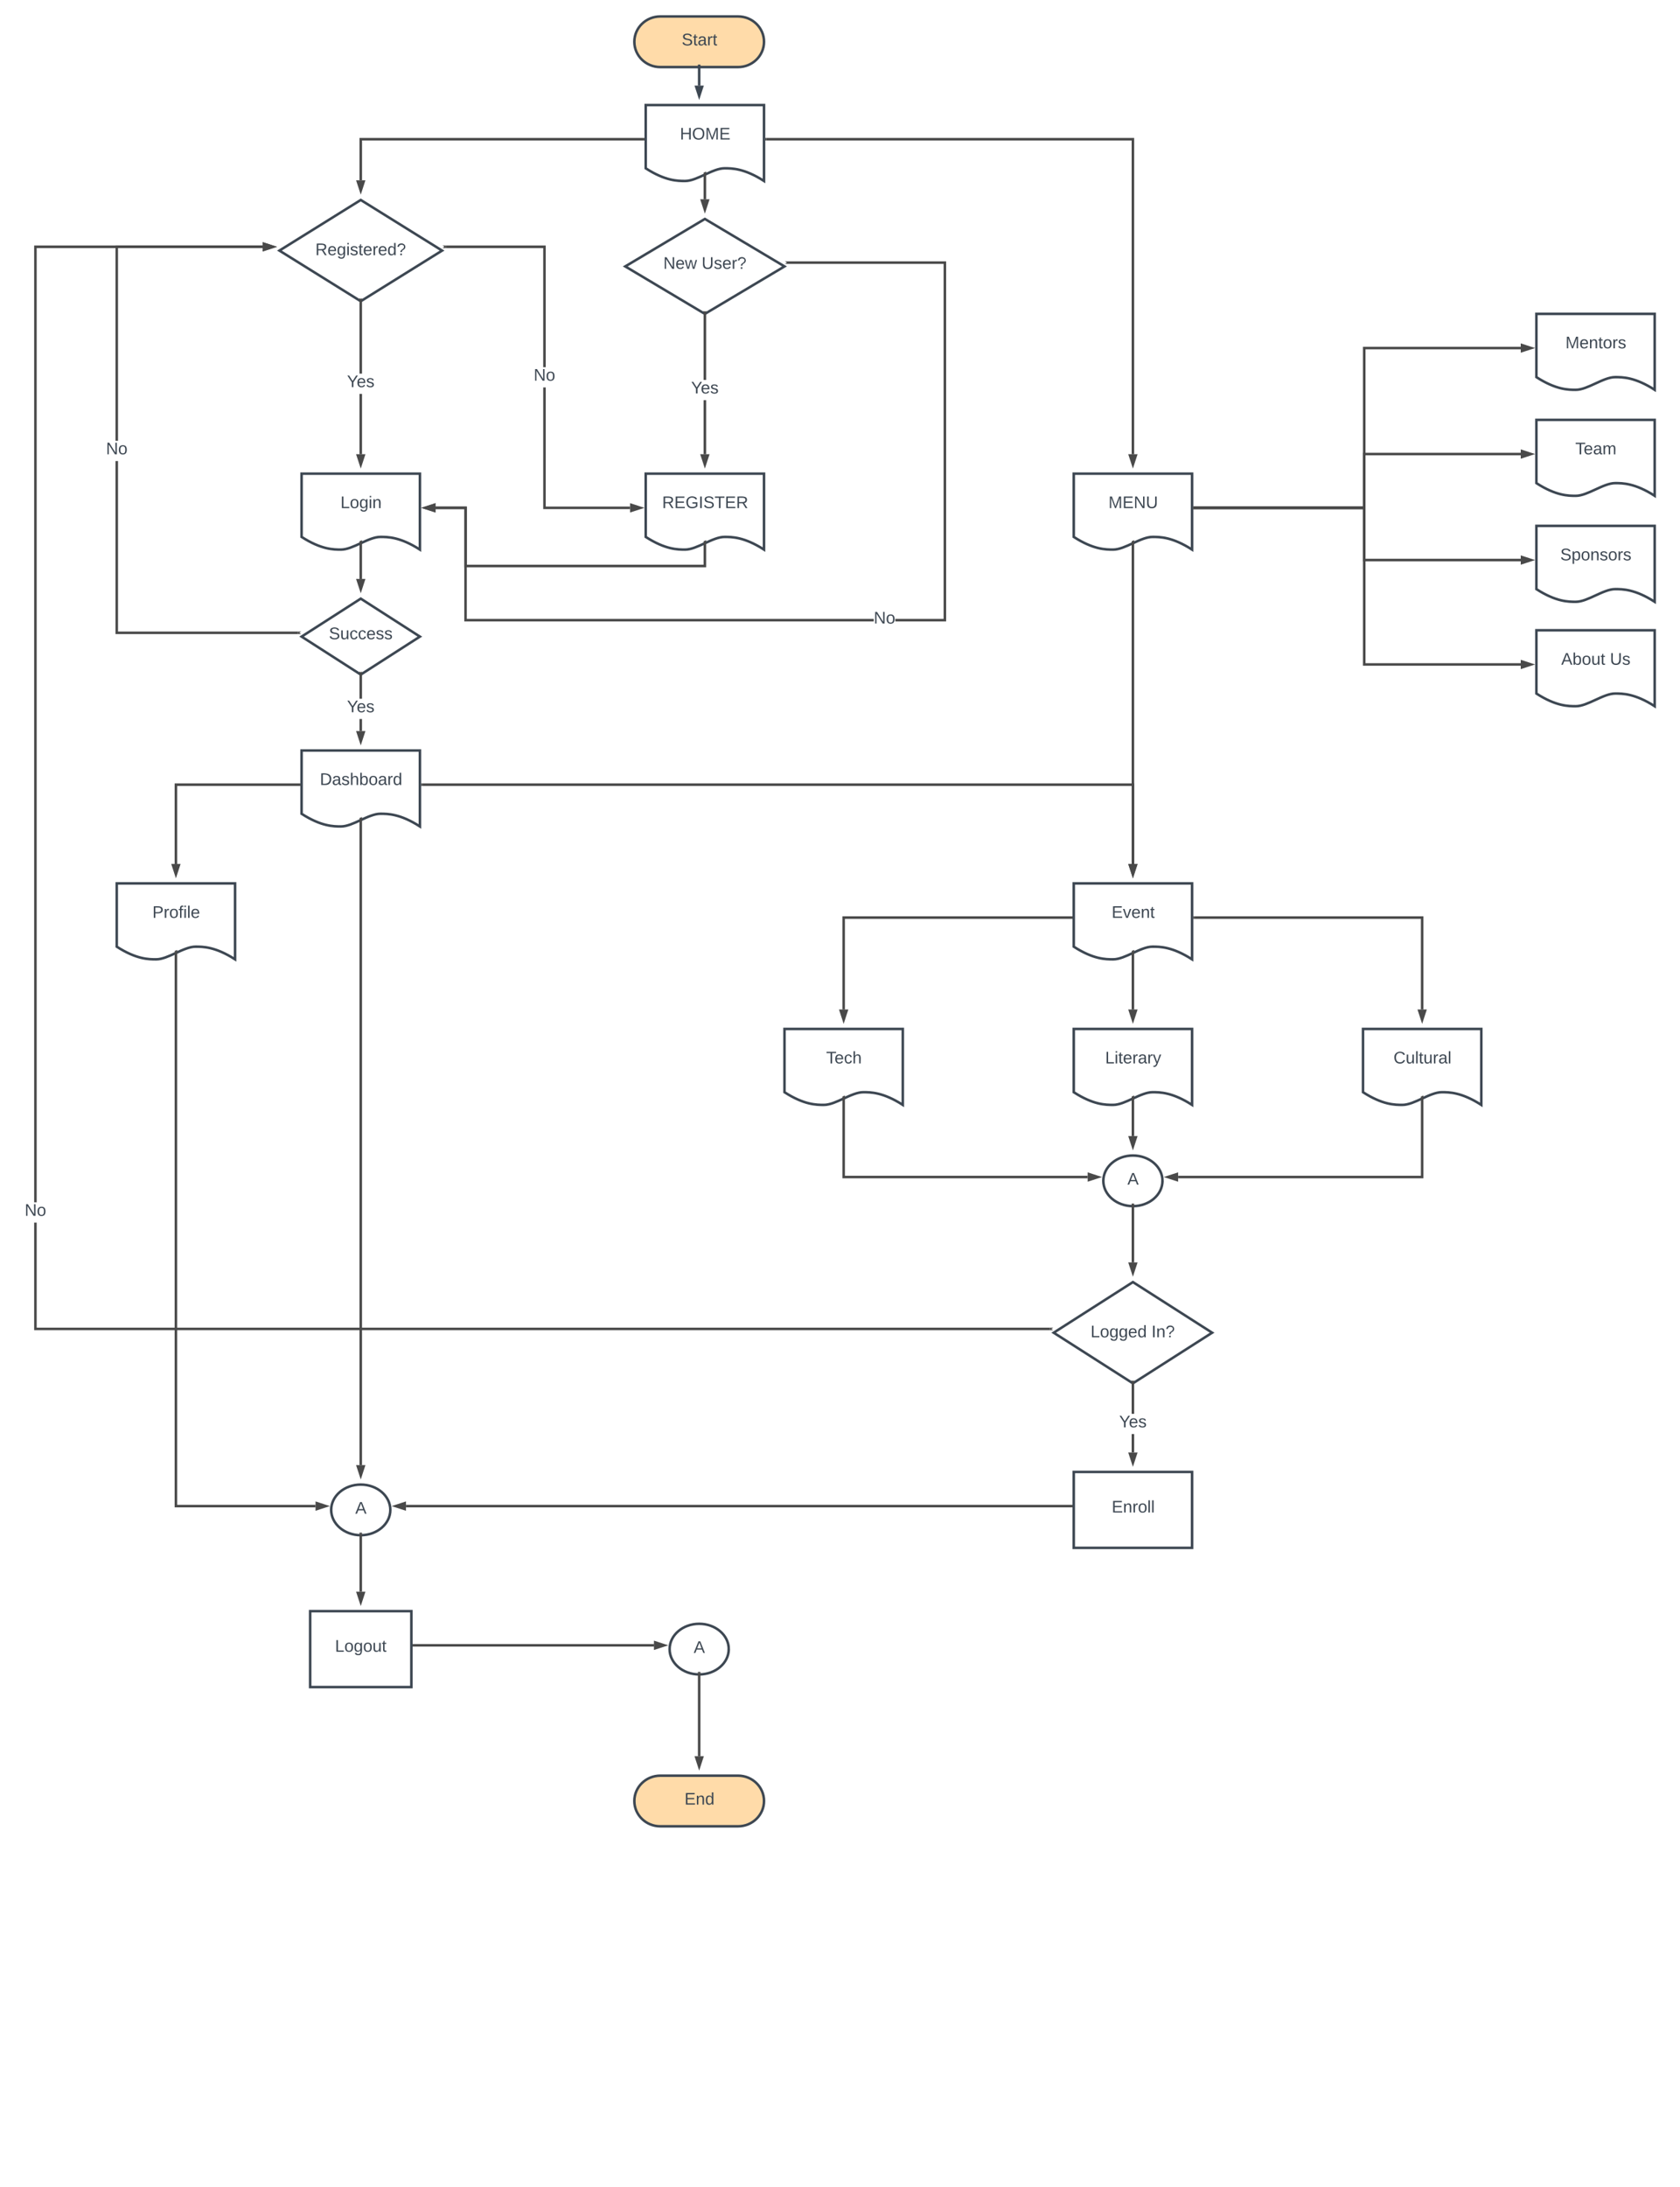 <svg xmlns="http://www.w3.org/2000/svg" xmlns:xlink="http://www.w3.org/1999/xlink" xmlns:lucid="lucid" width="2656" height="3456"><g transform="translate(1296 0)" lucid:page-tab-id="YGcM5DNywbTK"><g filter="url(#a)"><path d="M-129.12 20c22.64 0 41 17.9 41 40s-18.36 40-41 40h-123.02c-22.65 0-41-17.9-41-40s18.35-40 41-40z" stroke="#3d4752" stroke-width="4" fill="#ffdba9"/><use xlink:href="#b" transform="matrix(1,0,0,1,-278.151,35) translate(59.889 30.708)"/></g><path d="M-190.63 104V135.26" stroke="#3d4752" stroke-width="4" fill="none"/><path d="M-188.63 104.05h-4V102h4z" fill="#3d4752"/><path d="M-190.63 151.53l-4.64-14.27h9.27z" stroke="#3d4752" stroke-width="4" fill="#3d4752"/><g filter="url(#c)"><path d="M-275.15 160h187.03v120c-31.23-20.04-50.68-20.04-62.47-20.04-18.7 0-43.56 20.04-62.27 20.04-11.6 0-31.23 0-62.28-20.04z" stroke="#3d4752" stroke-width="4" fill="#fff"/><use xlink:href="#d" transform="matrix(1,0,0,1,-270.149,165) translate(49.074 49.458)"/></g><g filter="url(#c)"><path d="M-275.15 742.5h187.03v120c-31.23-20.04-50.68-20.04-62.47-20.04-18.7 0-43.56 20.04-62.27 20.04-11.6 0-31.23 0-62.28-20.04z" stroke="#3d4752" stroke-width="4" fill="#fff"/><use xlink:href="#e" transform="matrix(1,0,0,1,-270.149,747.5) translate(20.963 49.458)"/></g><g filter="url(#c)"><path d="M401.56 742.5H588.6v120c-31.25-20.04-50.7-20.04-62.48-20.04-18.7 0-43.58 20.04-62.28 20.04-11.6 0-31.24 0-62.28-20.04z" stroke="#3d4752" stroke-width="4" fill="#fff"/><use xlink:href="#f" transform="matrix(1,0,0,1,406.556,747.5) translate(49.852 49.458)"/></g><path d="M-279.15 220h-446.5v64.9" stroke="#494949" stroke-width="4" fill="none"/><path d="M-277.15 222h-2.05v-4h2.05z" fill="#494949"/><path d="M-725.66 301.17l-4.64-14.26h9.27z" stroke="#494949" stroke-width="4" fill="#494949"/><path d="M-84.12 220h579.2v497.76" stroke="#494949" stroke-width="4" fill="none"/><path d="M-84.07 222h-2.05v-4h2.05z" fill="#494949"/><path d="M495.07 734.03l-4.63-14.27h9.27z" stroke="#494949" stroke-width="4" fill="#494949"/><g filter="url(#c)"><path d="M-819.18 1180h187.03v120c-31.23-20.04-50.68-20.04-62.46-20.04-18.72 0-43.6 20.04-62.3 20.04-11.6 0-31.23 0-62.28-20.04z" stroke="#3d4752" stroke-width="4" fill="#fff"/><use xlink:href="#g" transform="matrix(1,0,0,1,-814.178,1185) translate(23.889 49.458)"/></g><g filter="url(#c)"><path d="M-1111.42 1390h187.04v120c-31.24-20.04-50.7-20.04-62.47-20.04-18.7 0-43.58 20.04-62.28 20.04-11.6 0-31.24 0-62.3-20.04z" stroke="#3d4752" stroke-width="4" fill="#fff"/><use xlink:href="#h" transform="matrix(1,0,0,1,-1106.416,1395) translate(51.333 49.458)"/></g><path d="M-823.18 1240h-194.72v125.26" stroke="#494949" stroke-width="4" fill="none"/><path d="M-821.18 1242h-2.05v-4h2.05z" fill="#494949"/><path d="M-1017.9 1381.53l-4.63-14.27h9.27z" stroke="#494949" stroke-width="4" fill="#494949"/><g filter="url(#c)"><path d="M401.56 1390H588.6v120c-31.25-20.04-50.7-20.04-62.48-20.04-18.7 0-43.58 20.04-62.28 20.04-11.6 0-31.24 0-62.28-20.04z" stroke="#3d4752" stroke-width="4" fill="#fff"/><use xlink:href="#i" transform="matrix(1,0,0,1,406.556,1395) translate(54.926 49.458)"/></g><g filter="url(#c)"><path d="M-55.74 1620H131.3v120c-31.24-20.04-50.7-20.04-62.47-20.04-18.7 0-43.58 20.04-62.28 20.04-11.6 0-31.24 0-62.3-20.04z" stroke="#3d4752" stroke-width="4" fill="#fff"/><use xlink:href="#j" transform="matrix(1,0,0,1,-50.737,1625) translate(60.889 49.458)"/></g><g filter="url(#c)"><path d="M401.56 1620H588.6v120c-31.25-20.04-50.7-20.04-62.48-20.04-18.7 0-43.58 20.04-62.28 20.04-11.6 0-31.24 0-62.28-20.04z" stroke="#3d4752" stroke-width="4" fill="#fff"/><use xlink:href="#k" transform="matrix(1,0,0,1,406.556,1625) translate(44.667 49.458)"/></g><g filter="url(#c)"><path d="M858.85 1620h187.03v120c-31.23-20.04-50.68-20.04-62.47-20.04-18.7 0-43.57 20.04-62.27 20.04-11.6 0-31.23 0-62.28-20.04z" stroke="#3d4752" stroke-width="4" fill="#fff"/><use xlink:href="#l" transform="matrix(1,0,0,1,863.849,1625) translate(43.222 49.458)"/></g><path d="M397.56 1450H37.78v145.26" stroke="#494949" stroke-width="4" fill="none"/><path d="M399.56 1452h-2.06v-4h2.06z" fill="#494949"/><path d="M37.78 1611.53l-4.64-14.27h9.27z" stroke="#494949" stroke-width="4" fill="#494949"/><path d="M495.07 1503.93v91.33" stroke="#494949" stroke-width="4" fill="none"/><path d="M497.07 1503.98h-4v-1.2l4-1.7z" fill="#494949"/><path d="M495.07 1611.53l-4.63-14.27h9.27z" stroke="#494949" stroke-width="4" fill="#494949"/><path d="M592.6 1450h359.76v145.26" stroke="#494949" stroke-width="4" fill="none"/><path d="M592.64 1452h-2.05v-4h2.04z" fill="#494949"/><path d="M952.36 1611.53l-4.63-14.27H957z" stroke="#494949" stroke-width="4" fill="#494949"/><g filter="url(#m)"><path d="M495.07 2020l125.25 80-125.25 80-125.25-80z" stroke="#3d4752" stroke-width="4" fill="#fff"/><use xlink:href="#n" transform="matrix(1,0,0,1,374.819,2025) translate(53.338 82.271)"/><use xlink:href="#o" transform="matrix(1,0,0,1,374.819,2025) translate(149.635 82.271)"/></g><g filter="url(#p)"><path d="M541.83 1860c0 22.1-20.93 40-46.76 40-25.82 0-46.76-17.9-46.76-40s20.95-40 46.77-40c25.83 0 46.76 17.9 46.76 40z" stroke="#3d4752" stroke-width="4" fill="#fff"/><use xlink:href="#q" transform="matrix(1,0,0,1,453.314,1825) translate(33.111 41.021)"/></g><path d="M952.36 1733.93V1860h-385.8" stroke="#494949" stroke-width="4" fill="none"/><path d="M954.36 1733.98h-4v-1.2l4-1.7z" fill="#494949"/><path d="M550.3 1860l14.27-4.64v9.28z" stroke="#494949" stroke-width="4" fill="#494949"/><path d="M495.07 1733.93v61.33" stroke="#494949" stroke-width="4" fill="none"/><path d="M497.07 1733.98h-4v-1.2l4-1.7z" fill="#494949"/><path d="M495.07 1811.53l-4.63-14.27h9.27z" stroke="#494949" stroke-width="4" fill="#494949"/><path d="M37.78 1733.93V1860h385.8" stroke="#494949" stroke-width="4" fill="none"/><path d="M39.78 1733.98h-4v-1.2l4-1.7z" fill="#494949"/><path d="M439.84 1860l-14.27 4.64v-9.28z" stroke="#494949" stroke-width="4" fill="#494949"/><path d="M495.07 1904v90.9" stroke="#494949" stroke-width="4" fill="none"/><path d="M495.06 1902l2-.07v2.12h-4v-2.15z" fill="#494949"/><path d="M495.07 2011.15l-4.63-14.26h9.27z" stroke="#494949" stroke-width="4" fill="#494949"/><path d="M497.07 2295.26h-4v-29.07h4zm0-61.07h-4v-49.83h4z" fill="#494949"/><path d="M497.07 2184.42h-4v-3.32l2 1.27 2-1.27zM495.07 2311.53l-4.63-14.27h9.27z" fill="#494949"/><path d="M495.07 2318l-7.4-22.74h14.8zm-1.88-18.74l1.87 5.8 1.88-5.8z" fill="#494949"/><use xlink:href="#r" transform="matrix(1,0,0,1,473.331,2234.187) translate(0.005 21.333)"/><g filter="url(#c)"><path d="M401.56 2320H588.6v120H401.55z" stroke="#3d4752" stroke-width="4" fill="#fff"/><use xlink:href="#s" transform="matrix(1,0,0,1,406.556,2325) translate(55.037 59.146)"/></g><path d="M-1238 2098H364.1v4H-1242v-170h4zm357.23-1706H-1238v1508h-4V388h361.23z" fill="#494949"/><path d="M369.1 2098.08l-3 1.92 3 1.92-5.05.08v-4h5.05zM-864.5 390l-14.27 4.64v-9.28z" fill="#494949"/><path d="M-858.03 390l-22.74 7.4v-14.8zm-18.74 1.88l5.8-1.88-5.8-1.88z" fill="#494949"/><use xlink:href="#t" transform="matrix(1,0,0,1,-1257,1899.997) translate(0.005 21.333)"/><g filter="url(#c)"><path d="M-725.66 940l93.5 60-93.5 60-93.52-60z" stroke="#3d4752" stroke-width="4" fill="#fff"/><use xlink:href="#u" transform="matrix(1,0,0,1,-814.178,945) translate(38.135 59.146)"/></g><path d="M-723.66 1155.26h-4v-19.07h4zm0-51.07h-4v-39.82h4z" fill="#494949"/><path d="M-723.66 1064.43h-4v-3.34l2 1.28 2-1.3zM-725.66 1171.53l-4.64-14.27h9.27z" fill="#494949"/><path d="M-725.66 1178l-7.4-22.74h14.8zm-1.88-18.74l1.88 5.8 1.88-5.8z" fill="#494949"/><use xlink:href="#r" transform="matrix(1,0,0,1,-747.403,1104.188) translate(0.005 21.333)"/><g filter="url(#v)"><path d="M-725.66 310l128.58 80-128.58 80-128.6-80z" stroke="#3d4752" stroke-width="4" fill="#fff"/><use xlink:href="#w" transform="matrix(1,0,0,1,-849.247,315) translate(51.764 82.271)"/></g><g filter="url(#c)"><path d="M-819.18 742.5h187.03v120c-31.23-20.04-50.68-20.04-62.46-20.04-18.72 0-43.6 20.04-62.3 20.04-11.6 0-31.23 0-62.28-20.04z" stroke="#3d4752" stroke-width="4" fill="#fff"/><use xlink:href="#x" transform="matrix(1,0,0,1,-814.178,747.5) translate(56.444 49.458)"/></g><path d="M-723.66 717.76h-4v-95.33h4zm0-127.33h-4V474.36h4z" fill="#494949"/><path d="M-723.66 474.4h-4v-3.3l2 1.26 2-1.25zM-725.66 734.03l-4.64-14.27h9.27z" fill="#494949"/><path d="M-725.66 740.5l-7.4-22.74h14.8zm-1.88-18.74l1.88 5.8 1.88-5.8z" fill="#494949"/><use xlink:href="#r" transform="matrix(1,0,0,1,-747.403,590.428) translate(0.005 21.333)"/><path d="M-725.66 856.43v58.46" stroke="#494949" stroke-width="4" fill="none"/><path d="M-723.66 856.48h-4v-1.2l4-1.7z" fill="#494949"/><path d="M-725.66 931.15l-4.64-14.26h9.27z" stroke="#494949" stroke-width="4" fill="#494949"/><path d="M-433.22 800.5h133.33v4H-437.2V612.25h4zm0-220.25h-4V392H-591.3v-4h158.08z" fill="#494949"/><path d="M-591.24 392h-5.05v-.13l3-1.87-3-1.87V388h5.06zM-283.62 802.5l-14.27 4.64v-9.28z" fill="#494949"/><path d="M-277.15 802.5l-22.74 7.4v-14.8zm-18.74 1.88l5.8-1.88-5.8-1.88z" fill="#494949"/><use xlink:href="#t" transform="matrix(1,0,0,1,-452.22,580.25) translate(0.005 21.333)"/><g filter="url(#y)"><path d="M-181.63 340l125.9 75-125.9 75-125.9-75z" stroke="#3d4752" stroke-width="4" fill="#fff"/><use xlink:href="#z" transform="matrix(1,0,0,1,-302.529,345) translate(55.227 73.833)"/><use xlink:href="#A" transform="matrix(1,0,0,1,-302.529,345) translate(115.82 73.833)"/></g><path d="M-179.63 717.76h-4V632.4h4zm0-117.35h-4V494.34h4z" fill="#494949"/><path d="M-179.63 494.38h-4v-3.24l2 1.2 2-1.2zM-181.63 734.03l-4.64-14.27h9.27z" fill="#494949"/><path d="M-181.63 740.5l-7.4-22.74h14.8zm-1.9-18.74l1.9 5.8 1.88-5.8z" fill="#494949"/><use xlink:href="#r" transform="matrix(1,0,0,1,-203.373,600.414) translate(0.005 21.333)"/><path d="M-181.63 273.93v41" stroke="#494949" stroke-width="4" fill="none"/><path d="M-179.63 273.98h-4v-1.2l4-1.7z" fill="#494949"/><path d="M-181.63 331.2l-4.64-14.27h9.27z" stroke="#494949" stroke-width="4" fill="#494949"/><path d="M-558 978H85.4v4H-562V804.5h-45.4v-4h49.4zm757.8 4h-80.4v-4h76.4V417H-49.82v-4H199.8z" fill="#494949"/><path d="M-49.78 417h-5.05v-.2l3-1.8-3-1.8v-.2h5.05zM-609.4 807.14l-14.27-4.64 14.26-4.64z" fill="#494949"/><path d="M-607.4 809.9l-22.75-7.4 22.74-7.4zm-9.8-7.4l5.8 1.88v-3.76z" fill="#494949"/><use xlink:href="#t" transform="matrix(1,0,0,1,85.4,964) translate(0.005 21.333)"/><path d="M-725.66 1293.93v1021.33" stroke="#494949" stroke-width="4" fill="none"/><path d="M-723.66 1293.98h-4v-1.2l4-1.7z" fill="#494949"/><path d="M-725.66 2331.53l-4.64-14.27h9.27z" stroke="#494949" stroke-width="4" fill="#494949"/><g filter="url(#p)"><path d="M-678.9 2380c0 22.1-20.94 40-46.76 40-25.83 0-46.76-17.9-46.76-40s20.93-40 46.76-40c25.82 0 46.76 17.9 46.76 40z" stroke="#3d4752" stroke-width="4" fill="#fff"/><use xlink:href="#q" transform="matrix(1,0,0,1,-767.42,2345) translate(33.111 41.021)"/></g><path d="M-1017.9 1503.93V2380h220.74" stroke="#494949" stroke-width="4" fill="none"/><path d="M-1015.9 1503.98h-4v-1.2l4-1.7z" fill="#494949"/><path d="M-780.9 2380l-14.26 4.64v-9.28z" stroke="#494949" stroke-width="4" fill="#494949"/><path d="M397.56 2380H-654.16" stroke="#494949" stroke-width="4" fill="none"/><path d="M399.56 2382h-2.06v-4h2.06z" fill="#494949"/><path d="M-670.43 2380l14.27-4.64v9.28z" stroke="#494949" stroke-width="4" fill="#494949"/><path d="M-1109.42 998h284.54v4h-288.54V728.58h4zm228.65-606h-228.65v304.58h-4V388h232.65z" fill="#494949"/><path d="M-819.88 998.08l-3 1.92 3 1.92-5.05.08v-4h5.05zM-864.5 390l-14.27 4.64v-9.28z" fill="#494949"/><path d="M-858.03 390l-22.74 7.4v-14.8zm-18.74 1.88l5.8-1.88-5.8-1.88z" fill="#494949"/><use xlink:href="#t" transform="matrix(1,0,0,1,-1128.416,696.575) translate(0.005 21.333)"/><path d="M-725.66 2424v91.26" stroke="#494949" stroke-width="4" fill="none"/><path d="M-725.68 2422l2.02-.07v2.12h-4v-2.15z" fill="#494949"/><path d="M-725.66 2531.53l-4.64-14.27h9.27z" stroke="#494949" stroke-width="4" fill="#494949"/><g filter="url(#c)"><path d="M1132.97 490H1320v120c-31.23-20.04-50.7-20.04-62.47-20.04-18.7 0-43.58 20.04-62.28 20.04-11.6 0-31.23 0-62.28-20.04z" stroke="#3d4752" stroke-width="4" fill="#fff"/><use xlink:href="#B" transform="matrix(1,0,0,1,1137.968,495) translate(40.926 49.458)"/></g><g filter="url(#c)"><path d="M1132.97 657.5H1320v120c-31.23-20.04-50.7-20.04-62.47-20.04-18.7 0-43.58 20.04-62.28 20.04-11.6 0-31.23 0-62.28-20.04z" stroke="#3d4752" stroke-width="4" fill="#fff"/><use xlink:href="#C" transform="matrix(1,0,0,1,1137.968,662.5) translate(56.481 49.458)"/></g><g filter="url(#c)"><path d="M1132.97 825H1320v120c-31.23-20.04-50.7-20.04-62.47-20.04-18.7 0-43.58 20.04-62.28 20.04-11.6 0-31.23 0-62.28-20.04z" stroke="#3d4752" stroke-width="4" fill="#fff"/><use xlink:href="#D" transform="matrix(1,0,0,1,1137.968,830) translate(32.741 49.458)"/></g><g filter="url(#c)"><path d="M1132.97 990H1320v120c-31.23-20.04-50.7-20.04-62.47-20.04-18.7 0-43.58 20.04-62.28 20.04-11.6 0-31.23 0-62.28-20.04z" stroke="#3d4752" stroke-width="4" fill="#fff"/><use xlink:href="#E" transform="matrix(1,0,0,1,1137.968,995) translate(34.222 49.458)"/><use xlink:href="#F" transform="matrix(1,0,0,1,1137.968,995) translate(111.259 49.458)"/></g><path d="M592.6 802.5h268.18v-85h247.45" stroke="#494949" stroke-width="4" fill="none"/><path d="M592.64 804.5h-2.05v-4h2.04z" fill="#494949"/><path d="M1124.5 717.5l-14.27 4.64v-9.28z" stroke="#494949" stroke-width="4" fill="#494949"/><path d="M592.6 802.5h268.18V550h247.45" stroke="#494949" stroke-width="4" fill="none"/><path d="M592.64 804.5h-2.05v-4h2.04z" fill="#494949"/><path d="M1124.5 550l-14.27 4.64v-9.28z" stroke="#494949" stroke-width="4" fill="#494949"/><path d="M592.6 802.5h268.18V885h247.45" stroke="#494949" stroke-width="4" fill="none"/><path d="M592.64 804.5h-2.05v-4h2.04z" fill="#494949"/><path d="M1124.5 885l-14.27 4.64v-9.28z" stroke="#494949" stroke-width="4" fill="#494949"/><path d="M592.6 802.5h268.18V1050h247.45" stroke="#494949" stroke-width="4" fill="none"/><path d="M592.64 804.5h-2.05v-4h2.04z" fill="#494949"/><path d="M1124.5 1050l-14.27 4.64v-9.28z" stroke="#494949" stroke-width="4" fill="#494949"/><g filter="url(#p)"><path d="M-143.88 2600c0 22.1-20.93 40-46.75 40-25.83 0-46.76-17.9-46.76-40s20.94-40 46.77-40c25.82 0 46.75 17.9 46.75 40z" stroke="#3d4752" stroke-width="4" fill="#fff"/><use xlink:href="#q" transform="matrix(1,0,0,1,-232.392,2565) translate(33.111 41.021)"/></g><g filter="url(#a)"><path d="M-129.12 2800c22.64 0 41 17.9 41 40s-18.36 40-41 40h-123.02c-22.65 0-41-17.9-41-40s18.35-40 41-40z" stroke="#3d4752" stroke-width="4" fill="#ffdba9"/><use xlink:href="#G" transform="matrix(1,0,0,1,-278.151,2815) translate(64.296 30.708)"/></g><g filter="url(#H)"><path d="M-805.66 2540h160v120h-160z" stroke="#3d4752" stroke-width="4" fill="#fff"/><use xlink:href="#I" transform="matrix(1,0,0,1,-800.662,2545) translate(34.259 59.146)"/></g><path d="M-190.63 2644v131.26" stroke="#494949" stroke-width="4" fill="none"/><path d="M-190.65 2642l2.02-.07v2.12h-4v-2.15z" fill="#494949"/><path d="M-190.63 2791.53l-4.64-14.27h9.27z" stroke="#494949" stroke-width="4" fill="#494949"/><path d="M495.07 856.43v508.83" stroke="#494949" stroke-width="4" fill="none"/><path d="M497.07 856.48h-4v-1.2l4-1.7z" fill="#494949"/><path d="M495.07 1381.53l-4.63-14.27h9.27z" stroke="#494949" stroke-width="4" fill="#494949"/><path d="M-181.63 856.43v38H-560V802.5h-47.4" stroke="#494949" stroke-width="4" fill="none"/><path d="M-179.63 856.48h-4v-1.2l4-1.7z" fill="#494949"/><path d="M-623.67 802.5l14.26-4.64v9.28z" stroke="#494949" stroke-width="4" fill="#494949"/><path d="M-628.15 1240H495.07v125.26" stroke="#494949" stroke-width="4" fill="none"/><path d="M-628.1 1242h-2.05v-4h2.06z" fill="#494949"/><path d="M495.07 1381.53l-4.63-14.27h9.27z" stroke="#494949" stroke-width="4" fill="#494949"/><path d="M-641.66 2600h379.53" stroke="#494949" stroke-width="4" fill="none"/><path d="M-641.6 2602h-2.06v-4h2.05z" fill="#494949"/><path d="M-245.87 2600l-14.26 4.64v-9.28z" stroke="#494949" stroke-width="4" fill="#494949"/><defs><path fill="#3d4752" d="M185-189c-5-48-123-54-124 2 14 75 158 14 163 119 3 78-121 87-175 55-17-10-28-26-33-46l33-7c5 56 141 63 141-1 0-78-155-14-162-118-5-82 145-84 179-34 5 7 8 16 11 25" id="J"/><path fill="#3d4752" d="M59-47c-2 24 18 29 38 22v24C64 9 27 4 27-40v-127H5v-23h24l9-43h21v43h35v23H59v120" id="K"/><path fill="#3d4752" d="M141-36C126-15 110 5 73 4 37 3 15-17 15-53c-1-64 63-63 125-63 3-35-9-54-41-54-24 1-41 7-42 31l-33-3c5-37 33-52 76-52 45 0 72 20 72 64v82c-1 20 7 32 28 27v20c-31 9-61-2-59-35zM48-53c0 20 12 33 32 33 41-3 63-29 60-74-43 2-92-5-92 41" id="L"/><path fill="#3d4752" d="M114-163C36-179 61-72 57 0H25l-1-190h30c1 12-1 29 2 39 6-27 23-49 58-41v29" id="M"/><g id="b"><use transform="matrix(0.074,0,0,0.074,0,0)" xlink:href="#J"/><use transform="matrix(0.074,0,0,0.074,17.778,0)" xlink:href="#K"/><use transform="matrix(0.074,0,0,0.074,25.185,0)" xlink:href="#L"/><use transform="matrix(0.074,0,0,0.074,40,0)" xlink:href="#M"/><use transform="matrix(0.074,0,0,0.074,48.815,0)" xlink:href="#K"/></g><filter id="a" filterUnits="objectBoundingBox" x="-.05" y="-.05" width="1.1" height="1.25"><feOffset result="offOut" in="SourceAlpha" dy="6"/><feGaussianBlur result="blurOut" in="offOut" stdDeviation="5"/><feColorMatrix result="colorOut" in="blurOut" values="0 0 0 0 0 0 0 0 0 0 0 0 0 0 0 0 0 0 0.169 0"/><feBlend in="SourceGraphic" in2="colorOut"/></filter><path fill="#3d4752" d="M197 0v-115H63V0H30v-248h33v105h134v-105h34V0h-34" id="N"/><path fill="#3d4752" d="M140-251c81 0 123 46 123 126C263-46 219 4 140 4 59 4 17-45 17-125s42-126 123-126zm0 227c63 0 89-41 89-101s-29-99-89-99c-61 0-89 39-89 99S79-25 140-24" id="O"/><path fill="#3d4752" d="M240 0l2-218c-23 76-54 145-80 218h-23L58-218 59 0H30v-248h44l77 211c21-75 51-140 76-211h43V0h-30" id="P"/><path fill="#3d4752" d="M30 0v-248h187v28H63v79h144v27H63v87h162V0H30" id="Q"/><g id="d"><use transform="matrix(0.074,0,0,0.074,0,0)" xlink:href="#N"/><use transform="matrix(0.074,0,0,0.074,19.185,0)" xlink:href="#O"/><use transform="matrix(0.074,0,0,0.074,39.926,0)" xlink:href="#P"/><use transform="matrix(0.074,0,0,0.074,62.074,0)" xlink:href="#Q"/></g><filter id="c" filterUnits="objectBoundingBox" x="-.05" y="-.03" width="1.11" height="1.17"><feOffset result="offOut" in="SourceAlpha" dy="6"/><feGaussianBlur result="blurOut" in="offOut" stdDeviation="5"/><feColorMatrix result="colorOut" in="blurOut" values="0 0 0 0 0 0 0 0 0 0 0 0 0 0 0 0 0 0 0.169 0"/><feBlend in="SourceGraphic" in2="colorOut"/></filter><path fill="#3d4752" d="M233-177c-1 41-23 64-60 70L243 0h-38l-65-103H63V0H30v-248c88 3 205-21 203 71zM63-129c60-2 137 13 137-47 0-61-80-42-137-45v92" id="R"/><path fill="#3d4752" d="M143 4C61 4 22-44 18-125c-5-107 100-154 193-111 17 8 29 25 37 43l-32 9c-13-25-37-40-76-40-61 0-88 39-88 99 0 61 29 100 91 101 35 0 62-11 79-27v-45h-74v-28h105v86C228-13 192 4 143 4" id="S"/><path fill="#3d4752" d="M33 0v-248h34V0H33" id="T"/><path fill="#3d4752" d="M127-220V0H93v-220H8v-28h204v28h-85" id="U"/><g id="e"><use transform="matrix(0.074,0,0,0.074,0,0)" xlink:href="#R"/><use transform="matrix(0.074,0,0,0.074,19.185,0)" xlink:href="#Q"/><use transform="matrix(0.074,0,0,0.074,36.963,0)" xlink:href="#S"/><use transform="matrix(0.074,0,0,0.074,57.704,0)" xlink:href="#T"/><use transform="matrix(0.074,0,0,0.074,65.111,0)" xlink:href="#J"/><use transform="matrix(0.074,0,0,0.074,82.889,0)" xlink:href="#U"/><use transform="matrix(0.074,0,0,0.074,99.111,0)" xlink:href="#Q"/><use transform="matrix(0.074,0,0,0.074,116.889,0)" xlink:href="#R"/></g><path fill="#3d4752" d="M190 0L58-211 59 0H30v-248h39L202-35l-2-213h31V0h-41" id="V"/><path fill="#3d4752" d="M232-93c-1 65-40 97-104 97C67 4 28-28 28-90v-158h33c8 89-33 224 67 224 102 0 64-133 71-224h33v155" id="W"/><g id="f"><use transform="matrix(0.074,0,0,0.074,0,0)" xlink:href="#P"/><use transform="matrix(0.074,0,0,0.074,22.148,0)" xlink:href="#Q"/><use transform="matrix(0.074,0,0,0.074,39.926,0)" xlink:href="#V"/><use transform="matrix(0.074,0,0,0.074,59.111,0)" xlink:href="#W"/></g><path fill="#3d4752" d="M30-248c118-7 216 8 213 122C240-48 200 0 122 0H30v-248zM63-27c89 8 146-16 146-99s-60-101-146-95v194" id="X"/><path fill="#3d4752" d="M135-143c-3-34-86-38-87 0 15 53 115 12 119 90S17 21 10-45l28-5c4 36 97 45 98 0-10-56-113-15-118-90-4-57 82-63 122-42 12 7 21 19 24 35" id="Y"/><path fill="#3d4752" d="M106-169C34-169 62-67 57 0H25v-261h32l-1 103c12-21 28-36 61-36 89 0 53 116 60 194h-32v-121c2-32-8-49-39-48" id="Z"/><path fill="#3d4752" d="M115-194c53 0 69 39 70 98 0 66-23 100-70 100C84 3 66-7 56-30L54 0H23l1-261h32v101c10-23 28-34 59-34zm-8 174c40 0 45-34 45-75 0-40-5-75-45-74-42 0-51 32-51 76 0 43 10 73 51 73" id="aa"/><path fill="#3d4752" d="M100-194c62-1 85 37 85 99 1 63-27 99-86 99S16-35 15-95c0-66 28-99 85-99zM99-20c44 1 53-31 53-75 0-43-8-75-51-75s-53 32-53 75 10 74 51 75" id="ab"/><path fill="#3d4752" d="M85-194c31 0 48 13 60 33l-1-100h32l1 261h-30c-2-10 0-23-3-31C134-8 116 4 85 4 32 4 16-35 15-94c0-66 23-100 70-100zm9 24c-40 0-46 34-46 75 0 40 6 74 45 74 42 0 51-32 51-76 0-42-9-74-50-73" id="ac"/><g id="g"><use transform="matrix(0.074,0,0,0.074,0,0)" xlink:href="#X"/><use transform="matrix(0.074,0,0,0.074,19.185,0)" xlink:href="#L"/><use transform="matrix(0.074,0,0,0.074,34,0)" xlink:href="#Y"/><use transform="matrix(0.074,0,0,0.074,47.333,0)" xlink:href="#Z"/><use transform="matrix(0.074,0,0,0.074,62.148,0)" xlink:href="#aa"/><use transform="matrix(0.074,0,0,0.074,76.963,0)" xlink:href="#ab"/><use transform="matrix(0.074,0,0,0.074,91.778,0)" xlink:href="#L"/><use transform="matrix(0.074,0,0,0.074,106.593,0)" xlink:href="#M"/><use transform="matrix(0.074,0,0,0.074,115.407,0)" xlink:href="#ac"/></g><path fill="#3d4752" d="M30-248c87 1 191-15 191 75 0 78-77 80-158 76V0H30v-248zm33 125c57 0 124 11 124-50 0-59-68-47-124-48v98" id="ad"/><path fill="#3d4752" d="M101-234c-31-9-42 10-38 44h38v23H63V0H32v-167H5v-23h27c-7-52 17-82 69-68v24" id="ae"/><path fill="#3d4752" d="M24-231v-30h32v30H24zM24 0v-190h32V0H24" id="af"/><path fill="#3d4752" d="M24 0v-261h32V0H24" id="ag"/><path fill="#3d4752" d="M100-194c63 0 86 42 84 106H49c0 40 14 67 53 68 26 1 43-12 49-29l28 8c-11 28-37 45-77 45C44 4 14-33 15-96c1-61 26-98 85-98zm52 81c6-60-76-77-97-28-3 7-6 17-6 28h103" id="ah"/><g id="h"><use transform="matrix(0.074,0,0,0.074,0,0)" xlink:href="#ad"/><use transform="matrix(0.074,0,0,0.074,17.778,0)" xlink:href="#M"/><use transform="matrix(0.074,0,0,0.074,26.593,0)" xlink:href="#ab"/><use transform="matrix(0.074,0,0,0.074,41.407,0)" xlink:href="#ae"/><use transform="matrix(0.074,0,0,0.074,48.815,0)" xlink:href="#af"/><use transform="matrix(0.074,0,0,0.074,54.667,0)" xlink:href="#ag"/><use transform="matrix(0.074,0,0,0.074,60.519,0)" xlink:href="#ah"/></g><path fill="#3d4752" d="M108 0H70L1-190h34L89-25l56-165h34" id="ai"/><path fill="#3d4752" d="M117-194c89-4 53 116 60 194h-32v-121c0-31-8-49-39-48C34-167 62-67 57 0H25l-1-190h30c1 10-1 24 2 32 11-22 29-35 61-36" id="aj"/><g id="i"><use transform="matrix(0.074,0,0,0.074,0,0)" xlink:href="#Q"/><use transform="matrix(0.074,0,0,0.074,17.778,0)" xlink:href="#ai"/><use transform="matrix(0.074,0,0,0.074,31.111,0)" xlink:href="#ah"/><use transform="matrix(0.074,0,0,0.074,45.926,0)" xlink:href="#aj"/><use transform="matrix(0.074,0,0,0.074,60.741,0)" xlink:href="#K"/></g><path fill="#3d4752" d="M96-169c-40 0-48 33-48 73s9 75 48 75c24 0 41-14 43-38l32 2c-6 37-31 61-74 61-59 0-76-41-82-99-10-93 101-131 147-64 4 7 5 14 7 22l-32 3c-4-21-16-35-41-35" id="ak"/><g id="j"><use transform="matrix(0.074,0,0,0.074,0,0)" xlink:href="#U"/><use transform="matrix(0.074,0,0,0.074,13.259,0)" xlink:href="#ah"/><use transform="matrix(0.074,0,0,0.074,28.074,0)" xlink:href="#ak"/><use transform="matrix(0.074,0,0,0.074,41.407,0)" xlink:href="#Z"/></g><path fill="#3d4752" d="M30 0v-248h33v221h125V0H30" id="al"/><path fill="#3d4752" d="M179-190L93 31C79 59 56 82 12 73V49c39 6 53-20 64-50L1-190h34L92-34l54-156h33" id="am"/><g id="k"><use transform="matrix(0.074,0,0,0.074,0,0)" xlink:href="#al"/><use transform="matrix(0.074,0,0,0.074,14.815,0)" xlink:href="#af"/><use transform="matrix(0.074,0,0,0.074,20.667,0)" xlink:href="#K"/><use transform="matrix(0.074,0,0,0.074,28.074,0)" xlink:href="#ah"/><use transform="matrix(0.074,0,0,0.074,42.889,0)" xlink:href="#M"/><use transform="matrix(0.074,0,0,0.074,51.704,0)" xlink:href="#L"/><use transform="matrix(0.074,0,0,0.074,66.519,0)" xlink:href="#M"/><use transform="matrix(0.074,0,0,0.074,75.333,0)" xlink:href="#am"/></g><path fill="#3d4752" d="M212-179c-10-28-35-45-73-45-59 0-87 40-87 99 0 60 29 101 89 101 43 0 62-24 78-52l27 14C228-24 195 4 139 4 59 4 22-46 18-125c-6-104 99-153 187-111 19 9 31 26 39 46" id="an"/><path fill="#3d4752" d="M84 4C-5 8 30-112 23-190h32v120c0 31 7 50 39 49 72-2 45-101 50-169h31l1 190h-30c-1-10 1-25-2-33-11 22-28 36-60 37" id="ao"/><g id="l"><use transform="matrix(0.074,0,0,0.074,0,0)" xlink:href="#an"/><use transform="matrix(0.074,0,0,0.074,19.185,0)" xlink:href="#ao"/><use transform="matrix(0.074,0,0,0.074,34,0)" xlink:href="#ag"/><use transform="matrix(0.074,0,0,0.074,39.852,0)" xlink:href="#K"/><use transform="matrix(0.074,0,0,0.074,47.259,0)" xlink:href="#ao"/><use transform="matrix(0.074,0,0,0.074,62.074,0)" xlink:href="#M"/><use transform="matrix(0.074,0,0,0.074,70.889,0)" xlink:href="#L"/><use transform="matrix(0.074,0,0,0.074,85.704,0)" xlink:href="#ag"/></g><path fill="#3d4752" d="M177-190C167-65 218 103 67 71c-23-6-38-20-44-43l32-5c15 47 100 32 89-28v-30C133-14 115 1 83 1 29 1 15-40 15-95c0-56 16-97 71-98 29-1 48 16 59 35 1-10 0-23 2-32h30zM94-22c36 0 50-32 50-73 0-42-14-75-50-75-39 0-46 34-46 75s6 73 46 73" id="ap"/><g id="n"><use transform="matrix(0.074,0,0,0.074,0,0)" xlink:href="#al"/><use transform="matrix(0.074,0,0,0.074,14.815,0)" xlink:href="#ab"/><use transform="matrix(0.074,0,0,0.074,29.63,0)" xlink:href="#ap"/><use transform="matrix(0.074,0,0,0.074,44.444,0)" xlink:href="#ap"/><use transform="matrix(0.074,0,0,0.074,59.259,0)" xlink:href="#ah"/><use transform="matrix(0.074,0,0,0.074,74.074,0)" xlink:href="#ac"/></g><path fill="#3d4752" d="M103-251c84 0 111 97 45 133-19 10-37 24-39 52H78c0-63 77-55 77-114 0-30-21-42-52-43-32 0-53 17-56 46l-32-2c7-45 34-72 88-72zM77 0v-35h34V0H77" id="aq"/><g id="o"><use transform="matrix(0.074,0,0,0.074,0,0)" xlink:href="#T"/><use transform="matrix(0.074,0,0,0.074,7.407,0)" xlink:href="#aj"/><use transform="matrix(0.074,0,0,0.074,22.222,0)" xlink:href="#aq"/></g><filter id="m" filterUnits="objectBoundingBox" x="-.04" y="-.03" width="1.08" height="1.13"><feOffset result="offOut" in="SourceAlpha" dy="6"/><feGaussianBlur result="blurOut" in="offOut" stdDeviation="5"/><feColorMatrix result="colorOut" in="blurOut" values="0 0 0 0 0 0 0 0 0 0 0 0 0 0 0 0 0 0 0.169 0"/><feBlend in="SourceGraphic" in2="colorOut"/></filter><path fill="#3d4752" d="M205 0l-28-72H64L36 0H1l101-248h38L239 0h-34zm-38-99l-47-123c-12 45-31 82-46 123h93" id="ar"/><use transform="matrix(0.074,0,0,0.074,0,0)" xlink:href="#ar" id="q"/><filter id="p" filterUnits="objectBoundingBox" x="-.11" y="-.05" width="1.21" height="1.25"><feOffset result="offOut" in="SourceAlpha" dy="6"/><feGaussianBlur result="blurOut" in="offOut" stdDeviation="5"/><feColorMatrix result="colorOut" in="blurOut" values="0 0 0 0 0 0 0 0 0 0 0 0 0 0 0 0 0 0 0.169 0"/><feBlend in="SourceGraphic" in2="colorOut"/></filter><path fill="#3d4752" d="M137-103V0h-34v-103L8-248h37l75 118 75-118h37" id="as"/><g id="r"><use transform="matrix(0.074,0,0,0.074,0,0)" xlink:href="#as"/><use transform="matrix(0.074,0,0,0.074,15.333,0)" xlink:href="#ah"/><use transform="matrix(0.074,0,0,0.074,30.148,0)" xlink:href="#Y"/></g><g id="s"><use transform="matrix(0.074,0,0,0.074,0,0)" xlink:href="#Q"/><use transform="matrix(0.074,0,0,0.074,17.778,0)" xlink:href="#aj"/><use transform="matrix(0.074,0,0,0.074,32.593,0)" xlink:href="#M"/><use transform="matrix(0.074,0,0,0.074,41.407,0)" xlink:href="#ab"/><use transform="matrix(0.074,0,0,0.074,56.222,0)" xlink:href="#ag"/><use transform="matrix(0.074,0,0,0.074,62.074,0)" xlink:href="#ag"/></g><g id="t"><use transform="matrix(0.074,0,0,0.074,0,0)" xlink:href="#V"/><use transform="matrix(0.074,0,0,0.074,19.185,0)" xlink:href="#ab"/></g><g id="u"><use transform="matrix(0.074,0,0,0.074,0,0)" xlink:href="#J"/><use transform="matrix(0.074,0,0,0.074,17.778,0)" xlink:href="#ao"/><use transform="matrix(0.074,0,0,0.074,32.593,0)" xlink:href="#ak"/><use transform="matrix(0.074,0,0,0.074,45.926,0)" xlink:href="#ak"/><use transform="matrix(0.074,0,0,0.074,59.259,0)" xlink:href="#ah"/><use transform="matrix(0.074,0,0,0.074,74.074,0)" xlink:href="#Y"/><use transform="matrix(0.074,0,0,0.074,87.407,0)" xlink:href="#Y"/></g><g id="w"><use transform="matrix(0.074,0,0,0.074,0,0)" xlink:href="#R"/><use transform="matrix(0.074,0,0,0.074,19.185,0)" xlink:href="#ah"/><use transform="matrix(0.074,0,0,0.074,34,0)" xlink:href="#ap"/><use transform="matrix(0.074,0,0,0.074,48.815,0)" xlink:href="#af"/><use transform="matrix(0.074,0,0,0.074,54.667,0)" xlink:href="#Y"/><use transform="matrix(0.074,0,0,0.074,68,0)" xlink:href="#K"/><use transform="matrix(0.074,0,0,0.074,75.407,0)" xlink:href="#ah"/><use transform="matrix(0.074,0,0,0.074,90.222,0)" xlink:href="#M"/><use transform="matrix(0.074,0,0,0.074,99.037,0)" xlink:href="#ah"/><use transform="matrix(0.074,0,0,0.074,113.852,0)" xlink:href="#ac"/><use transform="matrix(0.074,0,0,0.074,128.667,0)" xlink:href="#aq"/></g><filter id="v" filterUnits="objectBoundingBox" x="-.04" y="-.03" width="1.08" height="1.13"><feOffset result="offOut" in="SourceAlpha" dy="6"/><feGaussianBlur result="blurOut" in="offOut" stdDeviation="5"/><feColorMatrix result="colorOut" in="blurOut" values="0 0 0 0 0 0 0 0 0 0 0 0 0 0 0 0 0 0 0.169 0"/><feBlend in="SourceGraphic" in2="colorOut"/></filter><g id="x"><use transform="matrix(0.074,0,0,0.074,0,0)" xlink:href="#al"/><use transform="matrix(0.074,0,0,0.074,14.815,0)" xlink:href="#ab"/><use transform="matrix(0.074,0,0,0.074,29.63,0)" xlink:href="#ap"/><use transform="matrix(0.074,0,0,0.074,44.444,0)" xlink:href="#af"/><use transform="matrix(0.074,0,0,0.074,50.296,0)" xlink:href="#aj"/></g><path fill="#3d4752" d="M206 0h-36l-40-164L89 0H53L-1-190h32L70-26l43-164h34l41 164 42-164h31" id="at"/><g id="z"><use transform="matrix(0.074,0,0,0.074,0,0)" xlink:href="#V"/><use transform="matrix(0.074,0,0,0.074,19.185,0)" xlink:href="#ah"/><use transform="matrix(0.074,0,0,0.074,34,0)" xlink:href="#at"/></g><g id="A"><use transform="matrix(0.074,0,0,0.074,0,0)" xlink:href="#W"/><use transform="matrix(0.074,0,0,0.074,19.185,0)" xlink:href="#Y"/><use transform="matrix(0.074,0,0,0.074,32.519,0)" xlink:href="#ah"/><use transform="matrix(0.074,0,0,0.074,47.333,0)" xlink:href="#M"/><use transform="matrix(0.074,0,0,0.074,56.148,0)" xlink:href="#aq"/></g><filter id="y" filterUnits="objectBoundingBox" x="-.04" y="-.03" width="1.08" height="1.13"><feOffset result="offOut" in="SourceAlpha" dy="6"/><feGaussianBlur result="blurOut" in="offOut" stdDeviation="5"/><feColorMatrix result="colorOut" in="blurOut" values="0 0 0 0 0 0 0 0 0 0 0 0 0 0 0 0 0 0 0.169 0"/><feBlend in="SourceGraphic" in2="colorOut"/></filter><g id="B"><use transform="matrix(0.074,0,0,0.074,0,0)" xlink:href="#P"/><use transform="matrix(0.074,0,0,0.074,22.148,0)" xlink:href="#ah"/><use transform="matrix(0.074,0,0,0.074,36.963,0)" xlink:href="#aj"/><use transform="matrix(0.074,0,0,0.074,51.778,0)" xlink:href="#K"/><use transform="matrix(0.074,0,0,0.074,59.185,0)" xlink:href="#ab"/><use transform="matrix(0.074,0,0,0.074,74,0)" xlink:href="#M"/><use transform="matrix(0.074,0,0,0.074,82.815,0)" xlink:href="#Y"/></g><path fill="#3d4752" d="M210-169c-67 3-38 105-44 169h-31v-121c0-29-5-50-35-48C34-165 62-65 56 0H25l-1-190h30c1 10-1 24 2 32 10-44 99-50 107 0 11-21 27-35 58-36 85-2 47 119 55 194h-31v-121c0-29-5-49-35-48" id="au"/><g id="C"><use transform="matrix(0.074,0,0,0.074,0,0)" xlink:href="#U"/><use transform="matrix(0.074,0,0,0.074,13.259,0)" xlink:href="#ah"/><use transform="matrix(0.074,0,0,0.074,28.074,0)" xlink:href="#L"/><use transform="matrix(0.074,0,0,0.074,42.889,0)" xlink:href="#au"/></g><path fill="#3d4752" d="M115-194c55 1 70 41 70 98S169 2 115 4C84 4 66-9 55-30l1 105H24l-1-265h31l2 30c10-21 28-34 59-34zm-8 174c40 0 45-34 45-75s-6-73-45-74c-42 0-51 32-51 76 0 43 10 73 51 73" id="av"/><g id="D"><use transform="matrix(0.074,0,0,0.074,0,0)" xlink:href="#J"/><use transform="matrix(0.074,0,0,0.074,17.778,0)" xlink:href="#av"/><use transform="matrix(0.074,0,0,0.074,32.593,0)" xlink:href="#ab"/><use transform="matrix(0.074,0,0,0.074,47.407,0)" xlink:href="#aj"/><use transform="matrix(0.074,0,0,0.074,62.222,0)" xlink:href="#Y"/><use transform="matrix(0.074,0,0,0.074,75.556,0)" xlink:href="#ab"/><use transform="matrix(0.074,0,0,0.074,90.37,0)" xlink:href="#M"/><use transform="matrix(0.074,0,0,0.074,99.185,0)" xlink:href="#Y"/></g><g id="E"><use transform="matrix(0.074,0,0,0.074,0,0)" xlink:href="#ar"/><use transform="matrix(0.074,0,0,0.074,17.778,0)" xlink:href="#aa"/><use transform="matrix(0.074,0,0,0.074,32.593,0)" xlink:href="#ab"/><use transform="matrix(0.074,0,0,0.074,47.407,0)" xlink:href="#ao"/><use transform="matrix(0.074,0,0,0.074,62.222,0)" xlink:href="#K"/></g><g id="F"><use transform="matrix(0.074,0,0,0.074,0,0)" xlink:href="#W"/><use transform="matrix(0.074,0,0,0.074,19.185,0)" xlink:href="#Y"/></g><g id="G"><use transform="matrix(0.074,0,0,0.074,0,0)" xlink:href="#Q"/><use transform="matrix(0.074,0,0,0.074,17.778,0)" xlink:href="#aj"/><use transform="matrix(0.074,0,0,0.074,32.593,0)" xlink:href="#ac"/></g><g id="I"><use transform="matrix(0.074,0,0,0.074,0,0)" xlink:href="#al"/><use transform="matrix(0.074,0,0,0.074,14.815,0)" xlink:href="#ab"/><use transform="matrix(0.074,0,0,0.074,29.63,0)" xlink:href="#ap"/><use transform="matrix(0.074,0,0,0.074,44.444,0)" xlink:href="#ab"/><use transform="matrix(0.074,0,0,0.074,59.259,0)" xlink:href="#ao"/><use transform="matrix(0.074,0,0,0.074,74.074,0)" xlink:href="#K"/></g><filter id="H" filterUnits="objectBoundingBox" x="-.06" y="-.03" width="1.13" height="1.17"><feOffset result="offOut" in="SourceAlpha" dy="6"/><feGaussianBlur result="blurOut" in="offOut" stdDeviation="5"/><feColorMatrix result="colorOut" in="blurOut" values="0 0 0 0 0 0 0 0 0 0 0 0 0 0 0 0 0 0 0.169 0"/><feBlend in="SourceGraphic" in2="colorOut"/></filter></defs></g></svg>